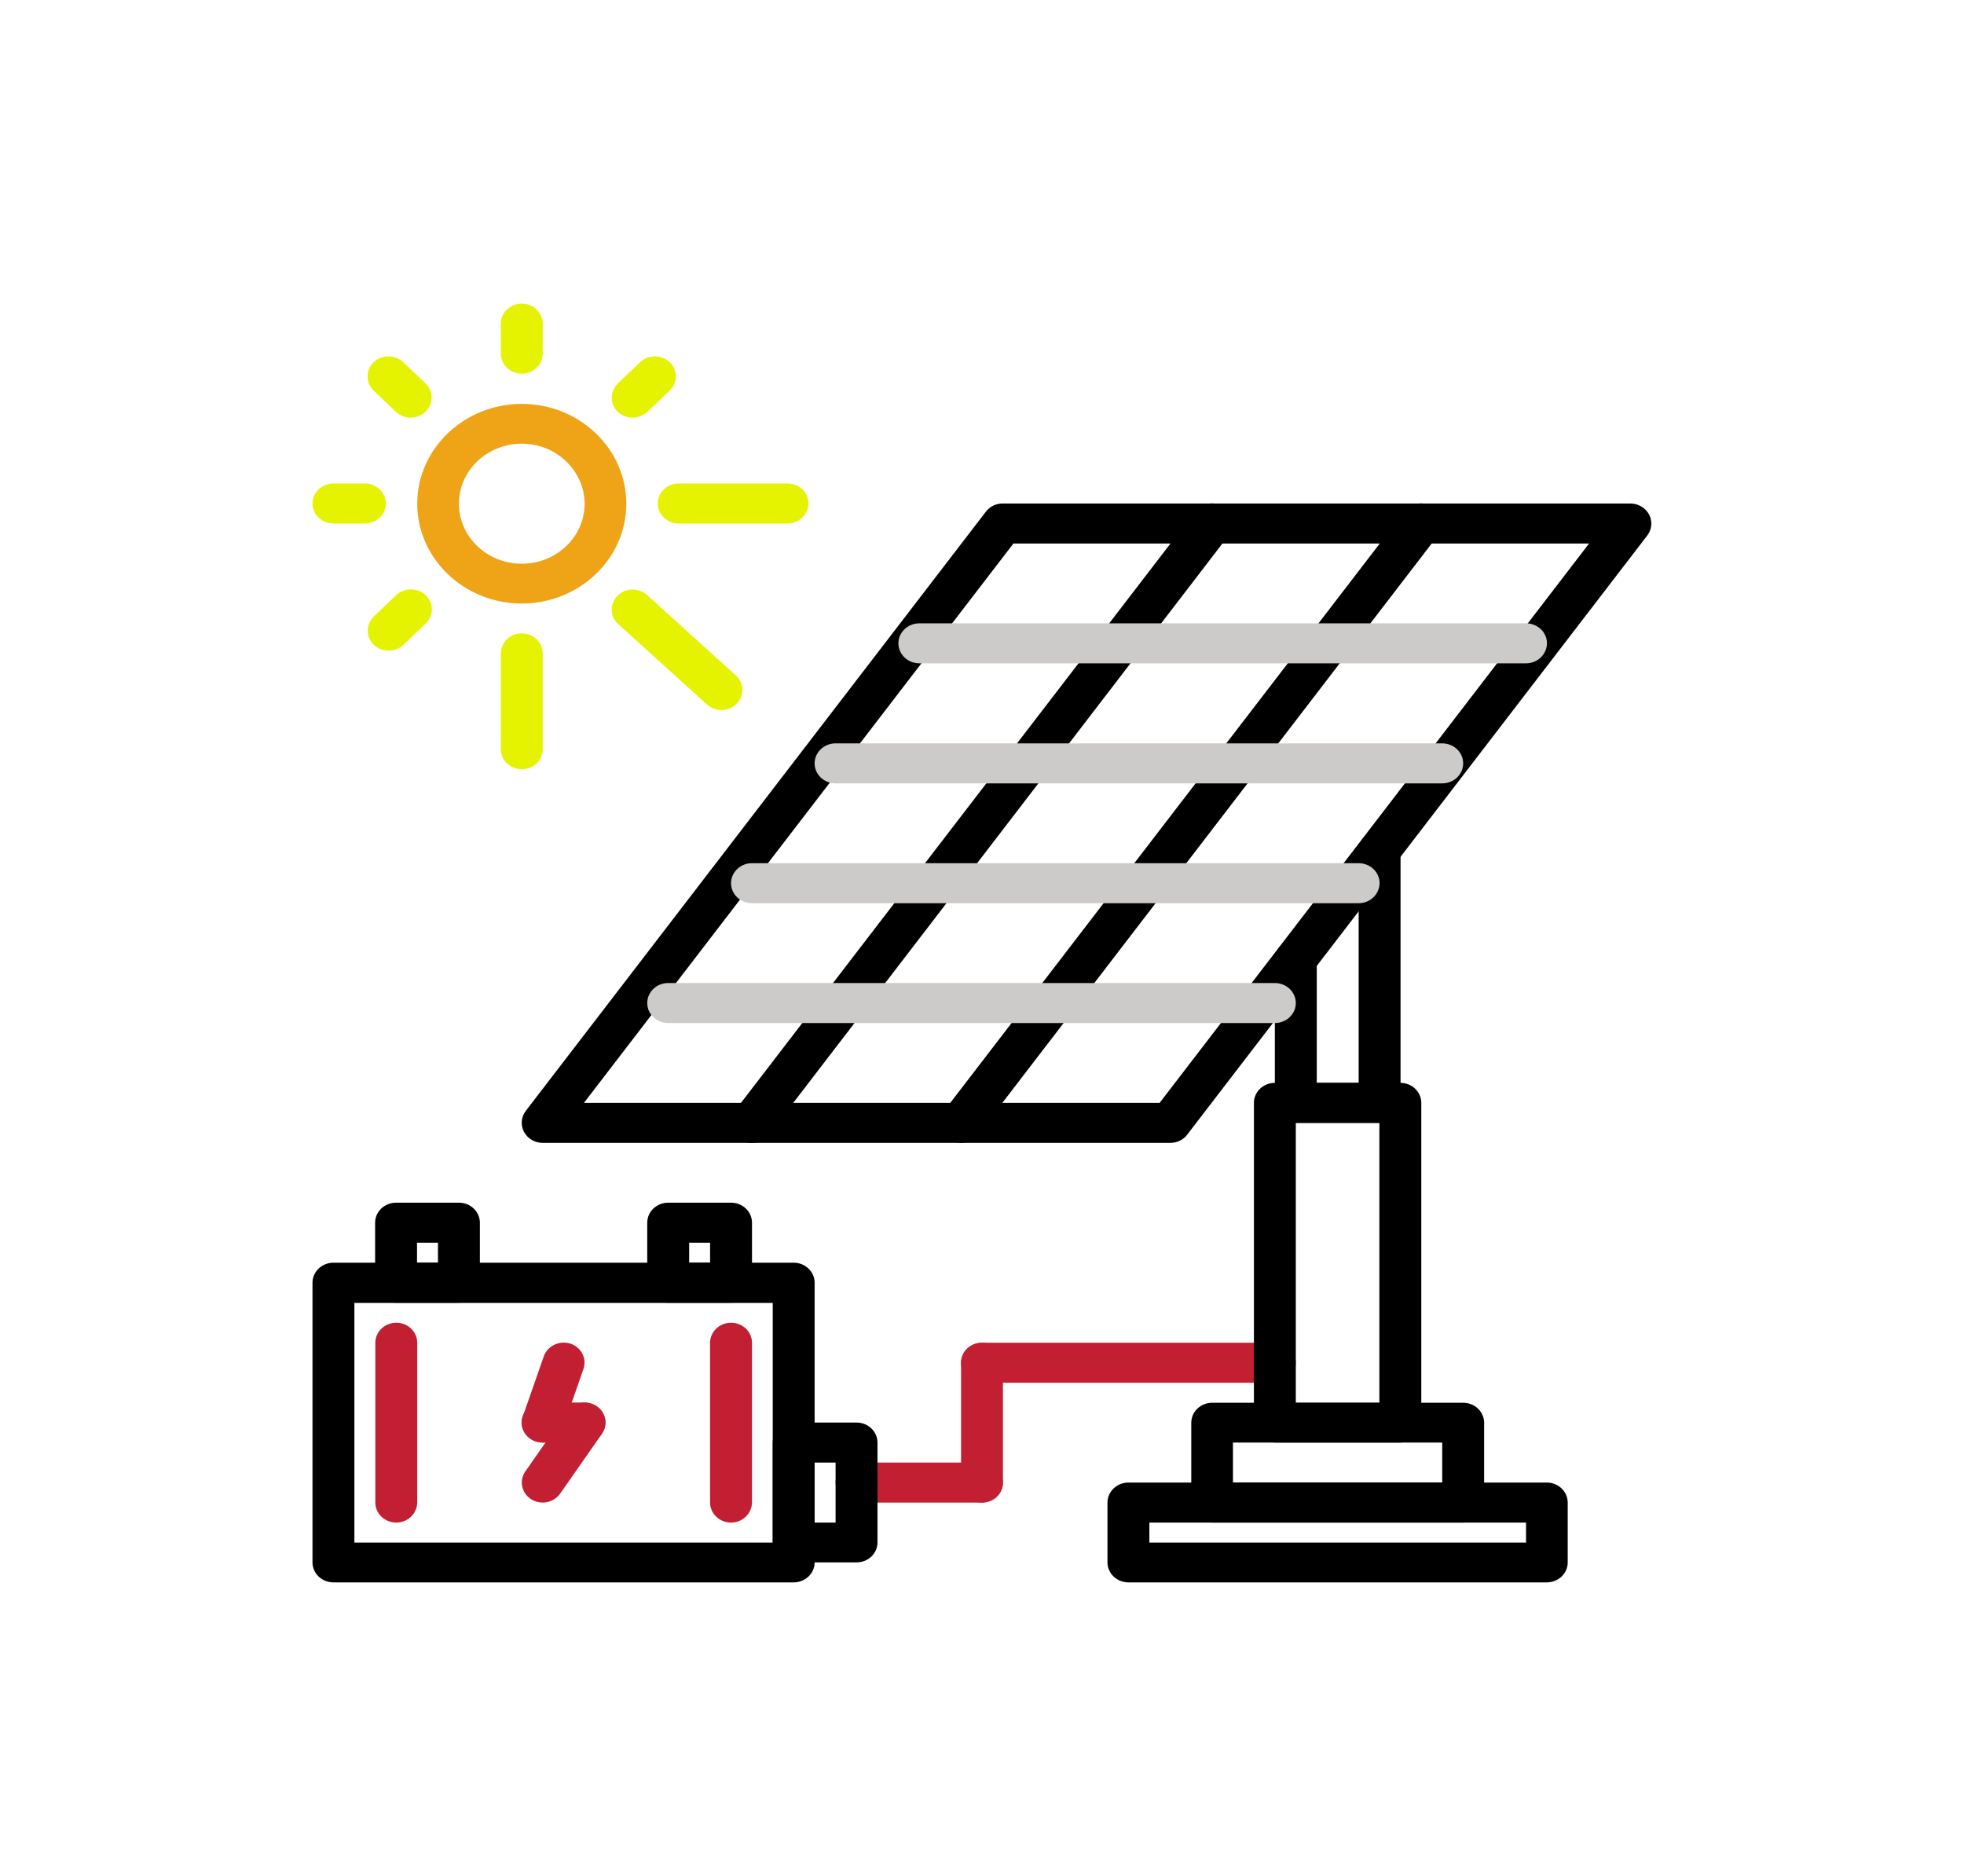 <svg width="200" height="191" viewBox="0 0 200 191" fill="none" xmlns="http://www.w3.org/2000/svg">
<path d="M100 153.012H87.222C86.044 153.012 85.089 152.1 85.089 150.975C85.089 149.85 86.044 148.938 87.222 148.938H100C101.178 148.938 102.133 149.85 102.133 150.975C102.133 152.1 101.178 153.012 100 153.012Z" fill="#C22032"/>
<path d="M80.822 161.14H33.956C32.778 161.14 31.822 160.228 31.822 159.103V130.623C31.822 129.498 32.778 128.585 33.956 128.585H80.822C82 128.585 82.956 129.498 82.956 130.623V159.103C82.956 160.228 82 161.14 80.822 161.14ZM36.089 157.087H78.689V132.681H36.089V157.087Z" fill="black"/>
<path d="M46.733 132.66H40.334C39.156 132.66 38.2 131.747 38.2 130.623V124.511C38.2 123.386 39.156 122.473 40.334 122.473H46.733C47.911 122.473 48.867 123.386 48.867 124.511V130.623C48.867 131.747 47.911 132.66 46.733 132.66ZM42.467 128.585H44.6V126.548H42.467V128.585Z" fill="black"/>
<path d="M74.445 132.66H68.044C66.867 132.66 65.911 131.747 65.911 130.623V124.511C65.911 123.386 66.867 122.473 68.044 122.473H74.445C75.622 122.473 76.578 123.386 76.578 124.511V130.623C76.556 131.747 75.622 132.66 74.445 132.66ZM70.178 128.585H72.311V126.548H70.178V128.585Z" fill="black"/>
<path d="M55.267 146.9C55.045 146.9 54.823 146.858 54.6 146.794C53.489 146.433 52.889 145.287 53.245 144.226L55.378 138.114C55.756 137.053 56.956 136.48 58.067 136.82C59.178 137.18 59.778 138.326 59.423 139.387L57.289 145.499C56.978 146.37 56.156 146.9 55.267 146.9Z" fill="#C22032"/>
<path d="M59.511 146.9H55.245C54.067 146.9 53.111 145.988 53.111 144.863C53.111 143.738 54.067 142.826 55.245 142.826H59.511C60.689 142.826 61.645 143.738 61.645 144.863C61.645 145.988 60.689 146.9 59.511 146.9Z" fill="#C22032"/>
<path d="M55.267 153.012C54.867 153.012 54.444 152.906 54.089 152.673C53.111 152.057 52.844 150.784 53.489 149.85L57.756 143.738C58.4 142.804 59.733 142.55 60.711 143.165C61.689 143.78 61.956 145.054 61.311 145.988L57.044 152.1C56.622 152.694 55.956 153.012 55.267 153.012Z" fill="#C22032"/>
<path d="M40.355 155.05C39.177 155.05 38.222 154.137 38.222 153.012V136.735C38.222 135.61 39.177 134.698 40.355 134.698C41.533 134.698 42.488 135.61 42.488 136.735V153.012C42.466 154.137 41.533 155.05 40.355 155.05Z" fill="#C22032"/>
<path d="M74.444 155.05C73.266 155.05 72.311 154.137 72.311 153.012V136.735C72.311 135.61 73.266 134.698 74.444 134.698C75.622 134.698 76.577 135.61 76.577 136.735V153.012C76.555 154.137 75.622 155.05 74.444 155.05Z" fill="#C22032"/>
<path d="M87.223 159.103H80.823C79.645 159.103 78.689 158.191 78.689 157.066V146.9C78.689 145.776 79.645 144.863 80.823 144.863H87.223C88.401 144.863 89.356 145.776 89.356 146.9V157.066C89.356 158.212 88.401 159.103 87.223 159.103ZM82.956 155.05H85.09V148.938H82.956V155.05Z" fill="black"/>
<path d="M100.001 153.012C98.823 153.012 97.867 152.1 97.867 150.975V138.772C97.867 137.647 98.823 136.735 100.001 136.735C101.178 136.735 102.134 137.647 102.134 138.772V150.975C102.134 152.1 101.178 153.012 100.001 153.012Z" fill="#C22032"/>
<path d="M129.823 140.809H100.001C98.823 140.809 97.867 139.897 97.867 138.772C97.867 137.647 98.823 136.735 100.001 136.735H129.823C131.001 136.735 131.956 137.647 131.956 138.772C131.956 139.897 131.001 140.809 129.823 140.809Z" fill="#C22032"/>
<path d="M142.601 146.9H129.823C128.645 146.9 127.689 145.988 127.689 144.863V112.308C127.689 111.183 128.645 110.271 129.823 110.271H142.601C143.778 110.271 144.734 111.183 144.734 112.308V144.863C144.734 145.988 143.778 146.9 142.601 146.9ZM131.956 142.847H140.467V114.345H131.956V142.847Z" fill="black"/>
<path d="M119.177 116.383H55.266C54.466 116.383 53.733 115.958 53.355 115.258C53 114.579 53.066 113.751 53.533 113.136L100.4 52.1C100.8 51.57 101.444 51.273 102.111 51.273H166.022C166.822 51.273 167.555 51.697 167.933 52.398C168.288 53.077 168.222 53.904 167.755 54.52L120.888 115.555C120.488 116.085 119.844 116.383 119.177 116.383ZM59.466 112.308H118.088L161.822 55.347H103.2L59.466 112.308Z" fill="black"/>
<path d="M140.467 114.345H131.956C130.778 114.345 129.822 113.433 129.822 112.308V97.707C129.822 96.582 130.778 95.67 131.956 95.67C133.133 95.67 134.089 96.582 134.089 97.707V110.271H138.356V86.608C138.356 85.483 139.311 84.571 140.489 84.571C141.667 84.571 142.622 85.483 142.622 86.608V112.329C142.6 113.433 141.667 114.345 140.467 114.345Z" fill="black"/>
<path d="M148.999 155.05H123.444C122.266 155.05 121.311 154.137 121.311 153.012V144.884C121.311 143.759 122.266 142.847 123.444 142.847H148.999C150.177 142.847 151.133 143.759 151.133 144.884V153.012C151.133 154.137 150.177 155.05 148.999 155.05ZM125.555 150.975H146.866V146.9H125.555V150.975Z" fill="black"/>
<path d="M157.511 161.14H114.911C113.733 161.14 112.777 160.228 112.777 159.103V153.012C112.777 151.887 113.733 150.975 114.911 150.975H157.511C158.688 150.975 159.644 151.887 159.644 153.012V159.124C159.644 160.228 158.688 161.14 157.511 161.14ZM117.044 157.087H155.4V155.05H117.044V157.087Z" fill="black"/>
<path d="M76.555 116.383C76.111 116.383 75.688 116.255 75.288 115.979C74.333 115.322 74.133 114.048 74.822 113.136L121.688 52.101C122.377 51.188 123.711 50.997 124.666 51.655C125.622 52.313 125.822 53.586 125.133 54.499L78.288 115.555C77.866 116.107 77.222 116.383 76.555 116.383Z" fill="black"/>
<path d="M97.867 116.383C97.422 116.383 97 116.255 96.6 115.979C95.644 115.322 95.444 114.048 96.133 113.136L143 52.101C143.689 51.188 145.022 50.997 145.978 51.655C146.933 52.313 147.133 53.586 146.444 54.499L99.578 115.555C99.178 116.107 98.511 116.383 97.867 116.383Z" fill="black"/>
<path d="M155.399 67.55H93.622C92.444 67.55 91.488 66.638 91.488 65.513C91.488 64.388 92.444 63.476 93.622 63.476H155.399C156.577 63.476 157.533 64.388 157.533 65.513C157.511 66.638 156.577 67.55 155.399 67.55Z" fill="#CCCBCA"/>
<path d="M146.866 79.774H85.088C83.911 79.774 82.955 78.862 82.955 77.737C82.955 76.612 83.911 75.7 85.088 75.7H146.866C148.044 75.7 149 76.612 149 77.737C149 78.862 148.044 79.774 146.866 79.774Z" fill="#CCCBCA"/>
<path d="M138.355 91.977H76.578C75.4 91.977 74.444 91.064 74.444 89.94C74.444 88.815 75.4 87.902 76.578 87.902H138.355C139.533 87.902 140.489 88.815 140.489 89.94C140.467 91.064 139.533 91.977 138.355 91.977Z" fill="#CCCBCA"/>
<path d="M129.822 104.18H68.044C66.867 104.18 65.911 103.267 65.911 102.143C65.911 101.018 66.867 100.105 68.044 100.105H129.822C131 100.105 131.956 101.018 131.956 102.143C131.956 103.267 131 104.18 129.822 104.18Z" fill="#CCCBCA"/>
<path d="M53.134 61.459C47.267 61.459 42.489 56.897 42.489 51.294C42.489 45.691 47.267 41.129 53.134 41.129C59 41.129 63.778 45.691 63.778 51.294C63.778 56.897 59 61.459 53.134 61.459ZM53.134 45.182C49.6 45.182 46.734 47.92 46.734 51.294C46.734 54.668 49.6 57.406 53.134 57.406C56.667 57.406 59.534 54.668 59.534 51.294C59.511 47.92 56.645 45.182 53.134 45.182Z" fill="#EEA416"/>
<path d="M53.132 78.331C51.955 78.331 50.999 77.419 50.999 76.294V66.532C50.999 65.407 51.955 64.494 53.132 64.494C54.31 64.494 55.266 65.407 55.266 66.532V76.294C55.266 77.44 54.31 78.331 53.132 78.331Z" fill="#E6F300"/>
<path d="M53.132 38.051C51.955 38.051 50.999 37.139 50.999 36.014V32.958C50.999 31.833 51.955 30.921 53.132 30.921C54.31 30.921 55.266 31.833 55.266 32.958V36.014C55.266 37.139 54.31 38.051 53.132 38.051Z" fill="#E6F300"/>
<path d="M37.156 53.31H33.956C32.778 53.31 31.822 52.398 31.822 51.273C31.822 50.148 32.778 49.236 33.956 49.236H37.156C38.333 49.236 39.289 50.148 39.289 51.273C39.289 52.398 38.333 53.31 37.156 53.31Z" fill="#E6F300"/>
<path d="M80.177 53.31H69.111C67.933 53.31 66.978 52.398 66.978 51.273C66.978 50.148 67.933 49.236 69.111 49.236H80.2C81.377 49.236 82.333 50.148 82.333 51.273C82.311 52.398 81.355 53.31 80.177 53.31Z" fill="#E6F300"/>
<path d="M73.467 72.304C72.912 72.304 72.378 72.113 71.956 71.71L62.912 63.518C62.089 62.733 62.089 61.438 62.912 60.632C63.734 59.825 65.089 59.847 65.934 60.632L74.978 68.824C75.8 69.609 75.8 70.903 74.978 71.71C74.556 72.113 74.001 72.304 73.467 72.304Z" fill="#E6F300"/>
<path d="M41.822 42.529C41.267 42.529 40.733 42.338 40.311 41.935L38.044 39.771C37.222 38.985 37.222 37.691 38.044 36.884C38.867 36.099 40.222 36.099 41.067 36.884L43.333 39.049C44.156 39.834 44.156 41.129 43.333 41.935C42.911 42.317 42.378 42.529 41.822 42.529Z" fill="#E6F300"/>
<path d="M39.578 66.256C39.022 66.256 38.489 66.065 38.067 65.661C37.245 64.876 37.245 63.582 38.067 62.775L40.334 60.611C41.156 59.825 42.511 59.825 43.356 60.611C44.178 61.396 44.178 62.69 43.356 63.497L41.089 65.661C40.667 66.065 40.111 66.256 39.578 66.256Z" fill="#E6F300"/>
<path d="M64.423 42.529C63.867 42.529 63.334 42.338 62.912 41.935C62.089 41.15 62.089 39.855 62.912 39.049L65.178 36.884C66.001 36.099 67.356 36.099 68.201 36.884C69.023 37.669 69.023 38.964 68.201 39.771L65.934 41.935C65.512 42.317 64.978 42.529 64.423 42.529Z" fill="#E6F300"/>
</svg>
